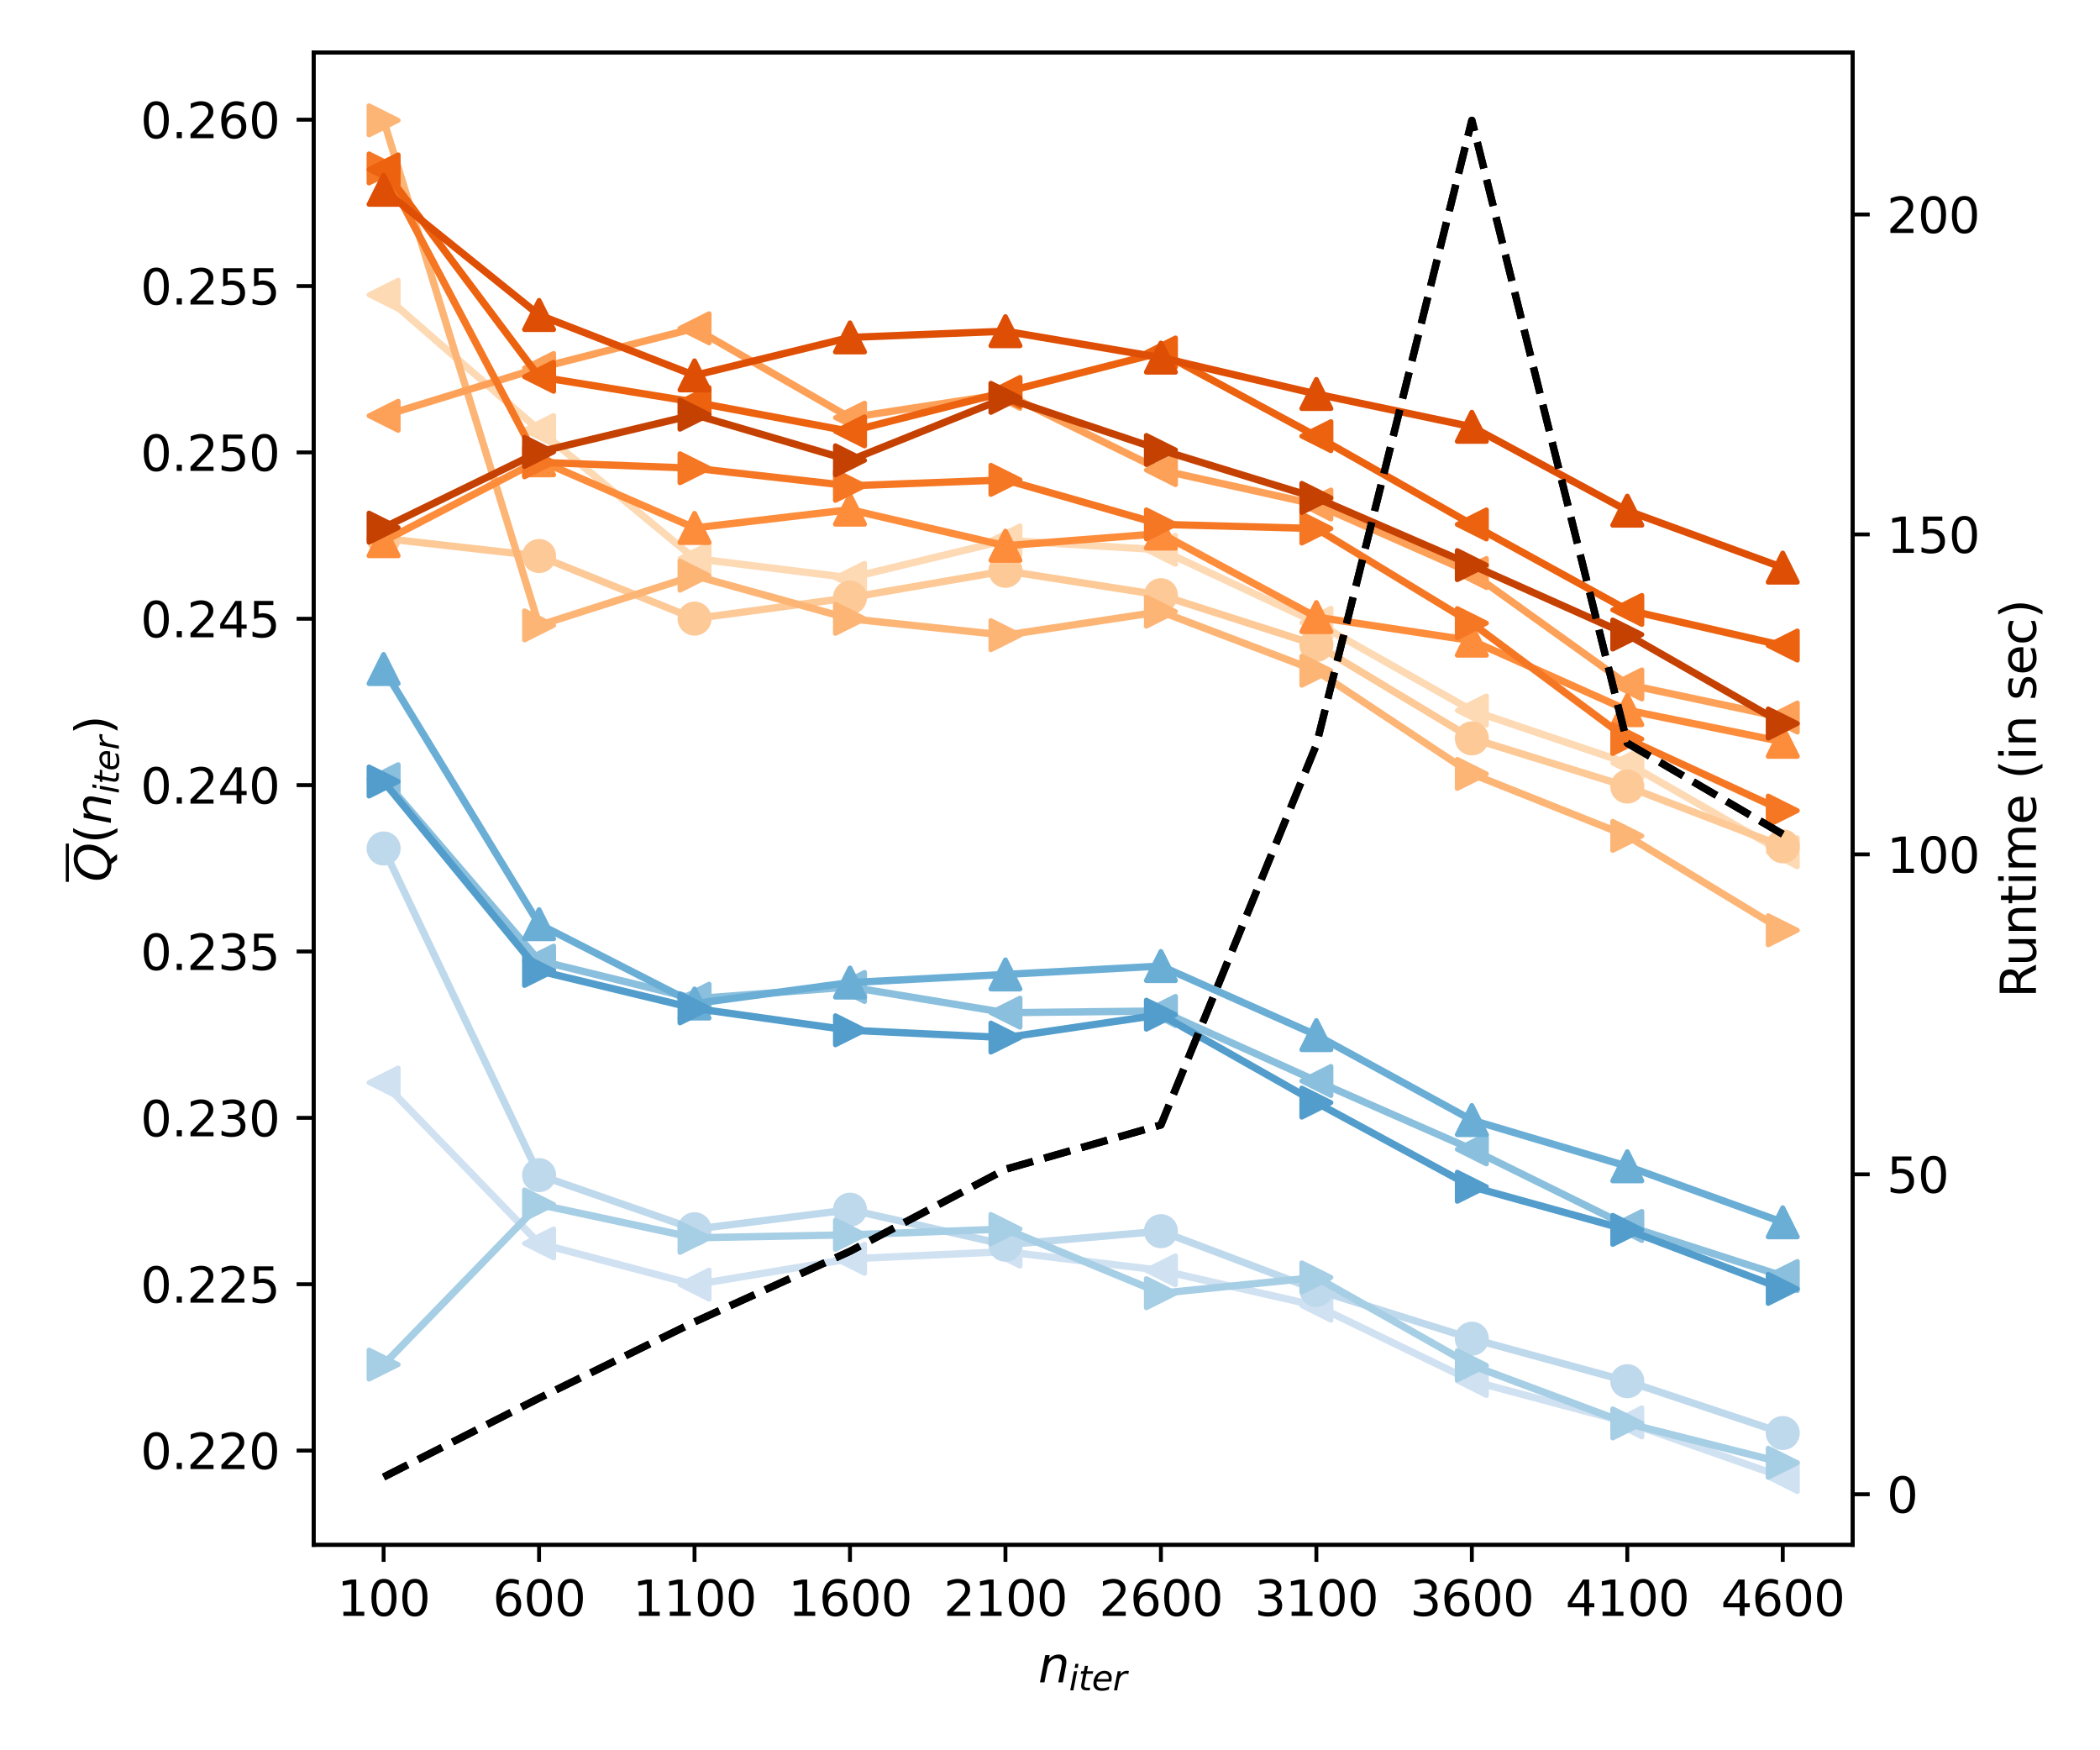 <?xml version="1.0" encoding="utf-8" standalone="no"?>
<!DOCTYPE svg PUBLIC "-//W3C//DTD SVG 1.1//EN"
  "http://www.w3.org/Graphics/SVG/1.1/DTD/svg11.dtd">
<svg xmlns:xlink="http://www.w3.org/1999/xlink" width="432pt" height="360pt" viewBox="0 0 432 360" xmlns="http://www.w3.org/2000/svg" version="1.1">
 <defs>
  <style type="text/css">*{stroke-linejoin: round; stroke-linecap: butt}</style>
 </defs>
 <g id="figure_1">
  <g id="patch_1">
   <path d="M 0 360 
L 432 360 
L 432 0 
L 0 0 
z
" style="fill: #ffffff"/>
  </g>
  <g id="axes_1">
   <g id="patch_2">
    <path d="M 64.523 317.752 
L 381.13 317.752 
L 381.13 10.8 
L 64.523 10.8 
z
" style="fill: #ffffff"/>
   </g>
   <g id="matplotlib.axis_1">
    <g id="xtick_1">
     <g id="line2d_1">
      <defs>
       <path id="md30170cfe6" d="M 0 0 
L 0 3.5 
" style="stroke: #000000; stroke-width: 0.8"/>
      </defs>
      <g>
       <use xlink:href="#md30170cfe6" x="78.914" y="317.752" style="stroke: #000000; stroke-width: 0.8"/>
      </g>
     </g>
     <g id="text_1">
      <!-- 100 -->
      <g transform="translate(69.37 332.35) scale(0.1 -0.1)">
       <defs>
        <path id="DejaVuSans-31" d="M 794 531 
L 1825 531 
L 1825 4091 
L 703 3866 
L 703 4441 
L 1819 4666 
L 2450 4666 
L 2450 531 
L 3481 531 
L 3481 0 
L 794 0 
L 794 531 
z
" transform="scale(0.016)"/>
        <path id="DejaVuSans-30" d="M 2034 4250 
Q 1547 4250 1301 3770 
Q 1056 3291 1056 2328 
Q 1056 1369 1301 889 
Q 1547 409 2034 409 
Q 2525 409 2770 889 
Q 3016 1369 3016 2328 
Q 3016 3291 2770 3770 
Q 2525 4250 2034 4250 
z
M 2034 4750 
Q 2819 4750 3233 4129 
Q 3647 3509 3647 2328 
Q 3647 1150 3233 529 
Q 2819 -91 2034 -91 
Q 1250 -91 836 529 
Q 422 1150 422 2328 
Q 422 3509 836 4129 
Q 1250 4750 2034 4750 
z
" transform="scale(0.016)"/>
       </defs>
       <use xlink:href="#DejaVuSans-31"/>
       <use xlink:href="#DejaVuSans-30" x="63.623"/>
       <use xlink:href="#DejaVuSans-30" x="127.246"/>
      </g>
     </g>
    </g>
    <g id="xtick_2">
     <g id="line2d_2">
      <g>
       <use xlink:href="#md30170cfe6" x="110.895" y="317.752" style="stroke: #000000; stroke-width: 0.8"/>
      </g>
     </g>
     <g id="text_2">
      <!-- 600 -->
      <g transform="translate(101.351 332.35) scale(0.1 -0.1)">
       <defs>
        <path id="DejaVuSans-36" d="M 2113 2584 
Q 1688 2584 1439 2293 
Q 1191 2003 1191 1497 
Q 1191 994 1439 701 
Q 1688 409 2113 409 
Q 2538 409 2786 701 
Q 3034 994 3034 1497 
Q 3034 2003 2786 2293 
Q 2538 2584 2113 2584 
z
M 3366 4563 
L 3366 3988 
Q 3128 4100 2886 4159 
Q 2644 4219 2406 4219 
Q 1781 4219 1451 3797 
Q 1122 3375 1075 2522 
Q 1259 2794 1537 2939 
Q 1816 3084 2150 3084 
Q 2853 3084 3261 2657 
Q 3669 2231 3669 1497 
Q 3669 778 3244 343 
Q 2819 -91 2113 -91 
Q 1303 -91 875 529 
Q 447 1150 447 2328 
Q 447 3434 972 4092 
Q 1497 4750 2381 4750 
Q 2619 4750 2861 4703 
Q 3103 4656 3366 4563 
z
" transform="scale(0.016)"/>
       </defs>
       <use xlink:href="#DejaVuSans-36"/>
       <use xlink:href="#DejaVuSans-30" x="63.623"/>
       <use xlink:href="#DejaVuSans-30" x="127.246"/>
      </g>
     </g>
    </g>
    <g id="xtick_3">
     <g id="line2d_3">
      <g>
       <use xlink:href="#md30170cfe6" x="142.875" y="317.752" style="stroke: #000000; stroke-width: 0.8"/>
      </g>
     </g>
     <g id="text_3">
      <!-- 1100 -->
      <g transform="translate(130.15 332.35) scale(0.1 -0.1)">
       <use xlink:href="#DejaVuSans-31"/>
       <use xlink:href="#DejaVuSans-31" x="63.623"/>
       <use xlink:href="#DejaVuSans-30" x="127.246"/>
       <use xlink:href="#DejaVuSans-30" x="190.869"/>
      </g>
     </g>
    </g>
    <g id="xtick_4">
     <g id="line2d_4">
      <g>
       <use xlink:href="#md30170cfe6" x="174.856" y="317.752" style="stroke: #000000; stroke-width: 0.8"/>
      </g>
     </g>
     <g id="text_4">
      <!-- 1600 -->
      <g transform="translate(162.131 332.35) scale(0.1 -0.1)">
       <use xlink:href="#DejaVuSans-31"/>
       <use xlink:href="#DejaVuSans-36" x="63.623"/>
       <use xlink:href="#DejaVuSans-30" x="127.246"/>
       <use xlink:href="#DejaVuSans-30" x="190.869"/>
      </g>
     </g>
    </g>
    <g id="xtick_5">
     <g id="line2d_5">
      <g>
       <use xlink:href="#md30170cfe6" x="206.836" y="317.752" style="stroke: #000000; stroke-width: 0.8"/>
      </g>
     </g>
     <g id="text_5">
      <!-- 2100 -->
      <g transform="translate(194.111 332.35) scale(0.1 -0.1)">
       <defs>
        <path id="DejaVuSans-32" d="M 1228 531 
L 3431 531 
L 3431 0 
L 469 0 
L 469 531 
Q 828 903 1448 1529 
Q 2069 2156 2228 2338 
Q 2531 2678 2651 2914 
Q 2772 3150 2772 3378 
Q 2772 3750 2511 3984 
Q 2250 4219 1831 4219 
Q 1534 4219 1204 4116 
Q 875 4013 500 3803 
L 500 4441 
Q 881 4594 1212 4672 
Q 1544 4750 1819 4750 
Q 2544 4750 2975 4387 
Q 3406 4025 3406 3419 
Q 3406 3131 3298 2873 
Q 3191 2616 2906 2266 
Q 2828 2175 2409 1742 
Q 1991 1309 1228 531 
z
" transform="scale(0.016)"/>
       </defs>
       <use xlink:href="#DejaVuSans-32"/>
       <use xlink:href="#DejaVuSans-31" x="63.623"/>
       <use xlink:href="#DejaVuSans-30" x="127.246"/>
       <use xlink:href="#DejaVuSans-30" x="190.869"/>
      </g>
     </g>
    </g>
    <g id="xtick_6">
     <g id="line2d_6">
      <g>
       <use xlink:href="#md30170cfe6" x="238.817" y="317.752" style="stroke: #000000; stroke-width: 0.8"/>
      </g>
     </g>
     <g id="text_6">
      <!-- 2600 -->
      <g transform="translate(226.092 332.35) scale(0.1 -0.1)">
       <use xlink:href="#DejaVuSans-32"/>
       <use xlink:href="#DejaVuSans-36" x="63.623"/>
       <use xlink:href="#DejaVuSans-30" x="127.246"/>
       <use xlink:href="#DejaVuSans-30" x="190.869"/>
      </g>
     </g>
    </g>
    <g id="xtick_7">
     <g id="line2d_7">
      <g>
       <use xlink:href="#md30170cfe6" x="270.797" y="317.752" style="stroke: #000000; stroke-width: 0.8"/>
      </g>
     </g>
     <g id="text_7">
      <!-- 3100 -->
      <g transform="translate(258.072 332.35) scale(0.1 -0.1)">
       <defs>
        <path id="DejaVuSans-33" d="M 2597 2516 
Q 3050 2419 3304 2112 
Q 3559 1806 3559 1356 
Q 3559 666 3084 287 
Q 2609 -91 1734 -91 
Q 1441 -91 1130 -33 
Q 819 25 488 141 
L 488 750 
Q 750 597 1062 519 
Q 1375 441 1716 441 
Q 2309 441 2620 675 
Q 2931 909 2931 1356 
Q 2931 1769 2642 2001 
Q 2353 2234 1838 2234 
L 1294 2234 
L 1294 2753 
L 1863 2753 
Q 2328 2753 2575 2939 
Q 2822 3125 2822 3475 
Q 2822 3834 2567 4026 
Q 2313 4219 1838 4219 
Q 1578 4219 1281 4162 
Q 984 4106 628 3988 
L 628 4550 
Q 988 4650 1302 4700 
Q 1616 4750 1894 4750 
Q 2613 4750 3031 4423 
Q 3450 4097 3450 3541 
Q 3450 3153 3228 2886 
Q 3006 2619 2597 2516 
z
" transform="scale(0.016)"/>
       </defs>
       <use xlink:href="#DejaVuSans-33"/>
       <use xlink:href="#DejaVuSans-31" x="63.623"/>
       <use xlink:href="#DejaVuSans-30" x="127.246"/>
       <use xlink:href="#DejaVuSans-30" x="190.869"/>
      </g>
     </g>
    </g>
    <g id="xtick_8">
     <g id="line2d_8">
      <g>
       <use xlink:href="#md30170cfe6" x="302.778" y="317.752" style="stroke: #000000; stroke-width: 0.8"/>
      </g>
     </g>
     <g id="text_8">
      <!-- 3600 -->
      <g transform="translate(290.053 332.35) scale(0.1 -0.1)">
       <use xlink:href="#DejaVuSans-33"/>
       <use xlink:href="#DejaVuSans-36" x="63.623"/>
       <use xlink:href="#DejaVuSans-30" x="127.246"/>
       <use xlink:href="#DejaVuSans-30" x="190.869"/>
      </g>
     </g>
    </g>
    <g id="xtick_9">
     <g id="line2d_9">
      <g>
       <use xlink:href="#md30170cfe6" x="334.758" y="317.752" style="stroke: #000000; stroke-width: 0.8"/>
      </g>
     </g>
     <g id="text_9">
      <!-- 4100 -->
      <g transform="translate(322.033 332.35) scale(0.1 -0.1)">
       <defs>
        <path id="DejaVuSans-34" d="M 2419 4116 
L 825 1625 
L 2419 1625 
L 2419 4116 
z
M 2253 4666 
L 3047 4666 
L 3047 1625 
L 3713 1625 
L 3713 1100 
L 3047 1100 
L 3047 0 
L 2419 0 
L 2419 1100 
L 313 1100 
L 313 1709 
L 2253 4666 
z
" transform="scale(0.016)"/>
       </defs>
       <use xlink:href="#DejaVuSans-34"/>
       <use xlink:href="#DejaVuSans-31" x="63.623"/>
       <use xlink:href="#DejaVuSans-30" x="127.246"/>
       <use xlink:href="#DejaVuSans-30" x="190.869"/>
      </g>
     </g>
    </g>
    <g id="xtick_10">
     <g id="line2d_10">
      <g>
       <use xlink:href="#md30170cfe6" x="366.739" y="317.752" style="stroke: #000000; stroke-width: 0.8"/>
      </g>
     </g>
     <g id="text_10">
      <!-- 4600 -->
      <g transform="translate(354.014 332.35) scale(0.1 -0.1)">
       <use xlink:href="#DejaVuSans-34"/>
       <use xlink:href="#DejaVuSans-36" x="63.623"/>
       <use xlink:href="#DejaVuSans-30" x="127.246"/>
       <use xlink:href="#DejaVuSans-30" x="190.869"/>
      </g>
     </g>
    </g>
    <g id="text_11">
     <!-- $n_{iter}$ -->
     <g transform="translate(213.577 346.029) scale(0.1 -0.1)">
      <defs>
       <path id="DejaVuSans-Oblique-6e" d="M 3566 2113 
L 3156 0 
L 2578 0 
L 2988 2091 
Q 3016 2238 3031 2350 
Q 3047 2463 3047 2528 
Q 3047 2791 2881 2937 
Q 2716 3084 2419 3084 
Q 1956 3084 1622 2776 
Q 1288 2469 1184 1941 
L 800 0 
L 225 0 
L 903 3500 
L 1478 3500 
L 1363 2950 
Q 1603 3253 1940 3418 
Q 2278 3584 2650 3584 
Q 3113 3584 3367 3334 
Q 3622 3084 3622 2631 
Q 3622 2519 3608 2391 
Q 3594 2263 3566 2113 
z
" transform="scale(0.016)"/>
       <path id="DejaVuSans-Oblique-69" d="M 1172 4863 
L 1747 4863 
L 1606 4134 
L 1031 4134 
L 1172 4863 
z
M 909 3500 
L 1484 3500 
L 800 0 
L 225 0 
L 909 3500 
z
" transform="scale(0.016)"/>
       <path id="DejaVuSans-Oblique-74" d="M 2706 3500 
L 2619 3053 
L 1472 3053 
L 1100 1153 
Q 1081 1047 1072 975 
Q 1063 903 1063 863 
Q 1063 663 1183 572 
Q 1303 481 1569 481 
L 2150 481 
L 2053 0 
L 1503 0 
Q 991 0 739 200 
Q 488 400 488 806 
Q 488 878 497 964 
Q 506 1050 525 1153 
L 897 3053 
L 409 3053 
L 500 3500 
L 978 3500 
L 1172 4494 
L 1747 4494 
L 1556 3500 
L 2706 3500 
z
" transform="scale(0.016)"/>
       <path id="DejaVuSans-Oblique-65" d="M 3078 2063 
Q 3088 2113 3092 2166 
Q 3097 2219 3097 2272 
Q 3097 2653 2873 2875 
Q 2650 3097 2266 3097 
Q 1838 3097 1509 2826 
Q 1181 2556 1013 2059 
L 3078 2063 
z
M 3578 1613 
L 903 1613 
Q 884 1494 878 1425 
Q 872 1356 872 1306 
Q 872 872 1139 634 
Q 1406 397 1894 397 
Q 2269 397 2603 481 
Q 2938 566 3225 728 
L 3116 159 
Q 2806 34 2476 -28 
Q 2147 -91 1806 -91 
Q 1078 -91 686 257 
Q 294 606 294 1247 
Q 294 1794 489 2264 
Q 684 2734 1063 3103 
Q 1306 3334 1642 3459 
Q 1978 3584 2356 3584 
Q 2950 3584 3301 3228 
Q 3653 2872 3653 2272 
Q 3653 2128 3634 1964 
Q 3616 1800 3578 1613 
z
" transform="scale(0.016)"/>
       <path id="DejaVuSans-Oblique-72" d="M 2853 2969 
Q 2766 3016 2653 3041 
Q 2541 3066 2413 3066 
Q 1953 3066 1609 2717 
Q 1266 2369 1153 1784 
L 800 0 
L 225 0 
L 909 3500 
L 1484 3500 
L 1375 2956 
Q 1603 3259 1920 3421 
Q 2238 3584 2597 3584 
Q 2691 3584 2781 3573 
Q 2872 3563 2963 3538 
L 2853 2969 
z
" transform="scale(0.016)"/>
      </defs>
      <use xlink:href="#DejaVuSans-Oblique-6e"/>
      <use xlink:href="#DejaVuSans-Oblique-69" transform="translate(63.379 -16.406) scale(0.7)"/>
      <use xlink:href="#DejaVuSans-Oblique-74" transform="translate(82.827 -16.406) scale(0.7)"/>
      <use xlink:href="#DejaVuSans-Oblique-65" transform="translate(110.273 -16.406) scale(0.7)"/>
      <use xlink:href="#DejaVuSans-Oblique-72" transform="translate(153.34 -16.406) scale(0.7)"/>
     </g>
    </g>
   </g>
   <g id="matplotlib.axis_2">
    <g id="ytick_1">
     <g id="line2d_11">
      <defs>
       <path id="mc35e29f22d" d="M 0 0 
L -3.5 0 
" style="stroke: #000000; stroke-width: 0.8"/>
      </defs>
      <g>
       <use xlink:href="#mc35e29f22d" x="64.523" y="298.355" style="stroke: #000000; stroke-width: 0.8"/>
      </g>
     </g>
     <g id="text_12">
      <!-- 0.220 -->
      <g transform="translate(28.895 302.154) scale(0.1 -0.1)">
       <defs>
        <path id="DejaVuSans-2e" d="M 684 794 
L 1344 794 
L 1344 0 
L 684 0 
L 684 794 
z
" transform="scale(0.016)"/>
       </defs>
       <use xlink:href="#DejaVuSans-30"/>
       <use xlink:href="#DejaVuSans-2e" x="63.623"/>
       <use xlink:href="#DejaVuSans-32" x="95.41"/>
       <use xlink:href="#DejaVuSans-32" x="159.033"/>
       <use xlink:href="#DejaVuSans-30" x="222.656"/>
      </g>
     </g>
    </g>
    <g id="ytick_2">
     <g id="line2d_12">
      <g>
       <use xlink:href="#mc35e29f22d" x="64.523" y="264.138" style="stroke: #000000; stroke-width: 0.8"/>
      </g>
     </g>
     <g id="text_13">
      <!-- 0.225 -->
      <g transform="translate(28.895 267.937) scale(0.1 -0.1)">
       <defs>
        <path id="DejaVuSans-35" d="M 691 4666 
L 3169 4666 
L 3169 4134 
L 1269 4134 
L 1269 2991 
Q 1406 3038 1543 3061 
Q 1681 3084 1819 3084 
Q 2600 3084 3056 2656 
Q 3513 2228 3513 1497 
Q 3513 744 3044 326 
Q 2575 -91 1722 -91 
Q 1428 -91 1123 -41 
Q 819 9 494 109 
L 494 744 
Q 775 591 1075 516 
Q 1375 441 1709 441 
Q 2250 441 2565 725 
Q 2881 1009 2881 1497 
Q 2881 1984 2565 2268 
Q 2250 2553 1709 2553 
Q 1456 2553 1204 2497 
Q 953 2441 691 2322 
L 691 4666 
z
" transform="scale(0.016)"/>
       </defs>
       <use xlink:href="#DejaVuSans-30"/>
       <use xlink:href="#DejaVuSans-2e" x="63.623"/>
       <use xlink:href="#DejaVuSans-32" x="95.41"/>
       <use xlink:href="#DejaVuSans-32" x="159.033"/>
       <use xlink:href="#DejaVuSans-35" x="222.656"/>
      </g>
     </g>
    </g>
    <g id="ytick_3">
     <g id="line2d_13">
      <g>
       <use xlink:href="#mc35e29f22d" x="64.523" y="229.921" style="stroke: #000000; stroke-width: 0.8"/>
      </g>
     </g>
     <g id="text_14">
      <!-- 0.230 -->
      <g transform="translate(28.895 233.72) scale(0.1 -0.1)">
       <use xlink:href="#DejaVuSans-30"/>
       <use xlink:href="#DejaVuSans-2e" x="63.623"/>
       <use xlink:href="#DejaVuSans-32" x="95.41"/>
       <use xlink:href="#DejaVuSans-33" x="159.033"/>
       <use xlink:href="#DejaVuSans-30" x="222.656"/>
      </g>
     </g>
    </g>
    <g id="ytick_4">
     <g id="line2d_14">
      <g>
       <use xlink:href="#mc35e29f22d" x="64.523" y="195.704" style="stroke: #000000; stroke-width: 0.8"/>
      </g>
     </g>
     <g id="text_15">
      <!-- 0.235 -->
      <g transform="translate(28.895 199.503) scale(0.1 -0.1)">
       <use xlink:href="#DejaVuSans-30"/>
       <use xlink:href="#DejaVuSans-2e" x="63.623"/>
       <use xlink:href="#DejaVuSans-32" x="95.41"/>
       <use xlink:href="#DejaVuSans-33" x="159.033"/>
       <use xlink:href="#DejaVuSans-35" x="222.656"/>
      </g>
     </g>
    </g>
    <g id="ytick_5">
     <g id="line2d_15">
      <g>
       <use xlink:href="#mc35e29f22d" x="64.523" y="161.487" style="stroke: #000000; stroke-width: 0.8"/>
      </g>
     </g>
     <g id="text_16">
      <!-- 0.240 -->
      <g transform="translate(28.895 165.286) scale(0.1 -0.1)">
       <use xlink:href="#DejaVuSans-30"/>
       <use xlink:href="#DejaVuSans-2e" x="63.623"/>
       <use xlink:href="#DejaVuSans-32" x="95.41"/>
       <use xlink:href="#DejaVuSans-34" x="159.033"/>
       <use xlink:href="#DejaVuSans-30" x="222.656"/>
      </g>
     </g>
    </g>
    <g id="ytick_6">
     <g id="line2d_16">
      <g>
       <use xlink:href="#mc35e29f22d" x="64.523" y="127.27" style="stroke: #000000; stroke-width: 0.8"/>
      </g>
     </g>
     <g id="text_17">
      <!-- 0.245 -->
      <g transform="translate(28.895 131.069) scale(0.1 -0.1)">
       <use xlink:href="#DejaVuSans-30"/>
       <use xlink:href="#DejaVuSans-2e" x="63.623"/>
       <use xlink:href="#DejaVuSans-32" x="95.41"/>
       <use xlink:href="#DejaVuSans-34" x="159.033"/>
       <use xlink:href="#DejaVuSans-35" x="222.656"/>
      </g>
     </g>
    </g>
    <g id="ytick_7">
     <g id="line2d_17">
      <g>
       <use xlink:href="#mc35e29f22d" x="64.523" y="93.053" style="stroke: #000000; stroke-width: 0.8"/>
      </g>
     </g>
     <g id="text_18">
      <!-- 0.250 -->
      <g transform="translate(28.895 96.852) scale(0.1 -0.1)">
       <use xlink:href="#DejaVuSans-30"/>
       <use xlink:href="#DejaVuSans-2e" x="63.623"/>
       <use xlink:href="#DejaVuSans-32" x="95.41"/>
       <use xlink:href="#DejaVuSans-35" x="159.033"/>
       <use xlink:href="#DejaVuSans-30" x="222.656"/>
      </g>
     </g>
    </g>
    <g id="ytick_8">
     <g id="line2d_18">
      <g>
       <use xlink:href="#mc35e29f22d" x="64.523" y="58.836" style="stroke: #000000; stroke-width: 0.8"/>
      </g>
     </g>
     <g id="text_19">
      <!-- 0.255 -->
      <g transform="translate(28.895 62.635) scale(0.1 -0.1)">
       <use xlink:href="#DejaVuSans-30"/>
       <use xlink:href="#DejaVuSans-2e" x="63.623"/>
       <use xlink:href="#DejaVuSans-32" x="95.41"/>
       <use xlink:href="#DejaVuSans-35" x="159.033"/>
       <use xlink:href="#DejaVuSans-35" x="222.656"/>
      </g>
     </g>
    </g>
    <g id="ytick_9">
     <g id="line2d_19">
      <g>
       <use xlink:href="#mc35e29f22d" x="64.523" y="24.619" style="stroke: #000000; stroke-width: 0.8"/>
      </g>
     </g>
     <g id="text_20">
      <!-- 0.260 -->
      <g transform="translate(28.895 28.418) scale(0.1 -0.1)">
       <use xlink:href="#DejaVuSans-30"/>
       <use xlink:href="#DejaVuSans-2e" x="63.623"/>
       <use xlink:href="#DejaVuSans-32" x="95.41"/>
       <use xlink:href="#DejaVuSans-36" x="159.033"/>
       <use xlink:href="#DejaVuSans-30" x="222.656"/>
      </g>
     </g>
    </g>
    <g id="text_21">
     <!-- $\overline{Q}$($n_{iter}$) -->
     <g transform="translate(22.815 181.376) rotate(-90) scale(0.1 -0.1)">
      <defs>
       <path id="DejaVuSans-Oblique-51" d="M 2309 -84 
Q 2275 -88 2237 -89 
Q 2200 -91 2125 -91 
Q 1250 -91 756 411 
Q 263 913 263 1797 
Q 263 2319 452 2844 
Q 641 3369 978 3788 
Q 1369 4269 1858 4509 
Q 2347 4750 2938 4750 
Q 3794 4750 4287 4245 
Q 4781 3741 4781 2869 
Q 4781 1928 4265 1147 
Q 3750 366 2919 44 
L 3553 -825 
L 2847 -825 
L 2309 -84 
z
M 2919 4238 
Q 2400 4238 2003 3986 
Q 1606 3734 1313 3219 
Q 1125 2891 1026 2522 
Q 928 2153 928 1778 
Q 928 1128 1239 775 
Q 1550 422 2119 422 
Q 2631 422 3032 676 
Q 3434 931 3719 1434 
Q 3909 1772 4009 2142 
Q 4109 2513 4109 2881 
Q 4109 3528 3796 3883 
Q 3484 4238 2919 4238 
z
" transform="scale(0.016)"/>
       <path id="DejaVuSans-28" d="M 1984 4856 
Q 1566 4138 1362 3434 
Q 1159 2731 1159 2009 
Q 1159 1288 1364 580 
Q 1569 -128 1984 -844 
L 1484 -844 
Q 1016 -109 783 600 
Q 550 1309 550 2009 
Q 550 2706 781 3412 
Q 1013 4119 1484 4856 
L 1984 4856 
z
" transform="scale(0.016)"/>
       <path id="DejaVuSans-29" d="M 513 4856 
L 1013 4856 
Q 1481 4119 1714 3412 
Q 1947 2706 1947 2009 
Q 1947 1309 1714 600 
Q 1481 -109 1013 -844 
L 513 -844 
Q 928 -128 1133 580 
Q 1338 1288 1338 2009 
Q 1338 2731 1133 3434 
Q 928 4138 513 4856 
z
" transform="scale(0.016)"/>
      </defs>
      <use xlink:href="#DejaVuSans-Oblique-51" transform="translate(0 0.531)"/>
      <use xlink:href="#DejaVuSans-28" transform="translate(78.711 0.031)"/>
      <use xlink:href="#DejaVuSans-Oblique-6e" transform="translate(117.725 0.031)"/>
      <use xlink:href="#DejaVuSans-Oblique-69" transform="translate(181.104 -16.375) scale(0.7)"/>
      <use xlink:href="#DejaVuSans-Oblique-74" transform="translate(200.552 -16.375) scale(0.7)"/>
      <use xlink:href="#DejaVuSans-Oblique-65" transform="translate(227.998 -16.375) scale(0.7)"/>
      <use xlink:href="#DejaVuSans-Oblique-72" transform="translate(271.064 -16.375) scale(0.7)"/>
      <use xlink:href="#DejaVuSans-29" transform="translate(302.578 0.031)"/>
      <path d="M 0 86.5 
L 0 92.75 
L 78.711 92.75 
L 78.711 86.5 
L 0 86.5 
z
"/>
     </g>
    </g>
   </g>
   <g id="line2d_20">
    <path d="M 78.914 60.637 
L 110.895 88.453 
L 142.875 114.872 
L 174.856 118.847 
L 206.836 111.141 
L 238.817 113.091 
L 270.797 128.087 
L 302.778 146.133 
L 334.758 156.962 
L 366.739 175.292 
" clip-path="url(#pf64a4e424d)" style="fill: none; stroke: #fdd9b4; stroke-width: 1.5; stroke-linecap: square"/>
    <defs>
     <path id="mb6ceb91a2a" d="M -3 -0 
L 3 3 
L 3 -3 
z
" style="stroke: #fdd9b4; stroke-linejoin: miter"/>
    </defs>
    <g clip-path="url(#pf64a4e424d)">
     <use xlink:href="#mb6ceb91a2a" x="78.914" y="60.637" style="fill: #fdd9b4; stroke: #fdd9b4; stroke-linejoin: miter"/>
     <use xlink:href="#mb6ceb91a2a" x="110.895" y="88.453" style="fill: #fdd9b4; stroke: #fdd9b4; stroke-linejoin: miter"/>
     <use xlink:href="#mb6ceb91a2a" x="142.875" y="114.872" style="fill: #fdd9b4; stroke: #fdd9b4; stroke-linejoin: miter"/>
     <use xlink:href="#mb6ceb91a2a" x="174.856" y="118.847" style="fill: #fdd9b4; stroke: #fdd9b4; stroke-linejoin: miter"/>
     <use xlink:href="#mb6ceb91a2a" x="206.836" y="111.141" style="fill: #fdd9b4; stroke: #fdd9b4; stroke-linejoin: miter"/>
     <use xlink:href="#mb6ceb91a2a" x="238.817" y="113.091" style="fill: #fdd9b4; stroke: #fdd9b4; stroke-linejoin: miter"/>
     <use xlink:href="#mb6ceb91a2a" x="270.797" y="128.087" style="fill: #fdd9b4; stroke: #fdd9b4; stroke-linejoin: miter"/>
     <use xlink:href="#mb6ceb91a2a" x="302.778" y="146.133" style="fill: #fdd9b4; stroke: #fdd9b4; stroke-linejoin: miter"/>
     <use xlink:href="#mb6ceb91a2a" x="334.758" y="156.962" style="fill: #fdd9b4; stroke: #fdd9b4; stroke-linejoin: miter"/>
     <use xlink:href="#mb6ceb91a2a" x="366.739" y="175.292" style="fill: #fdd9b4; stroke: #fdd9b4; stroke-linejoin: miter"/>
    </g>
   </g>
   <g id="line2d_21">
    <path d="M 78.914 110.741 
L 110.895 114.363 
L 142.875 127.239 
L 174.856 122.923 
L 206.836 117.403 
L 238.817 122.423 
L 270.797 132.649 
L 302.778 151.877 
L 334.758 161.784 
L 366.739 174.07 
" clip-path="url(#pf64a4e424d)" style="fill: none; stroke: #fdc997; stroke-width: 1.5; stroke-linecap: square"/>
    <defs>
     <path id="m9dc38dac3f" d="M 0 3 
C 0.796 3 1.559 2.684 2.121 2.121 
C 2.684 1.559 3 0.796 3 0 
C 3 -0.796 2.684 -1.559 2.121 -2.121 
C 1.559 -2.684 0.796 -3 0 -3 
C -0.796 -3 -1.559 -2.684 -2.121 -2.121 
C -2.684 -1.559 -3 -0.796 -3 0 
C -3 0.796 -2.684 1.559 -2.121 2.121 
C -1.559 2.684 -0.796 3 0 3 
z
" style="stroke: #fdc997"/>
    </defs>
    <g clip-path="url(#pf64a4e424d)">
     <use xlink:href="#m9dc38dac3f" x="78.914" y="110.741" style="fill: #fdc997; stroke: #fdc997"/>
     <use xlink:href="#m9dc38dac3f" x="110.895" y="114.363" style="fill: #fdc997; stroke: #fdc997"/>
     <use xlink:href="#m9dc38dac3f" x="142.875" y="127.239" style="fill: #fdc997; stroke: #fdc997"/>
     <use xlink:href="#m9dc38dac3f" x="174.856" y="122.923" style="fill: #fdc997; stroke: #fdc997"/>
     <use xlink:href="#m9dc38dac3f" x="206.836" y="117.403" style="fill: #fdc997; stroke: #fdc997"/>
     <use xlink:href="#m9dc38dac3f" x="238.817" y="122.423" style="fill: #fdc997; stroke: #fdc997"/>
     <use xlink:href="#m9dc38dac3f" x="270.797" y="132.649" style="fill: #fdc997; stroke: #fdc997"/>
     <use xlink:href="#m9dc38dac3f" x="302.778" y="151.877" style="fill: #fdc997; stroke: #fdc997"/>
     <use xlink:href="#m9dc38dac3f" x="334.758" y="161.784" style="fill: #fdc997; stroke: #fdc997"/>
     <use xlink:href="#m9dc38dac3f" x="366.739" y="174.07" style="fill: #fdc997; stroke: #fdc997"/>
    </g>
   </g>
   <g id="line2d_22">
    <path d="M 78.914 24.752 
L 110.895 128.631 
L 142.875 118.401 
L 174.856 127.275 
L 206.836 130.646 
L 238.817 125.796 
L 270.797 137.957 
L 302.778 159.176 
L 334.758 171.925 
L 366.739 191.335 
" clip-path="url(#pf64a4e424d)" style="fill: none; stroke: #fdb576; stroke-width: 1.5; stroke-linecap: square"/>
    <defs>
     <path id="m1d976a63f6" d="M 3 0 
L -3 -3 
L -3 3 
z
" style="stroke: #fdb576; stroke-linejoin: miter"/>
    </defs>
    <g clip-path="url(#pf64a4e424d)">
     <use xlink:href="#m1d976a63f6" x="78.914" y="24.752" style="fill: #fdb576; stroke: #fdb576; stroke-linejoin: miter"/>
     <use xlink:href="#m1d976a63f6" x="110.895" y="128.631" style="fill: #fdb576; stroke: #fdb576; stroke-linejoin: miter"/>
     <use xlink:href="#m1d976a63f6" x="142.875" y="118.401" style="fill: #fdb576; stroke: #fdb576; stroke-linejoin: miter"/>
     <use xlink:href="#m1d976a63f6" x="174.856" y="127.275" style="fill: #fdb576; stroke: #fdb576; stroke-linejoin: miter"/>
     <use xlink:href="#m1d976a63f6" x="206.836" y="130.646" style="fill: #fdb576; stroke: #fdb576; stroke-linejoin: miter"/>
     <use xlink:href="#m1d976a63f6" x="238.817" y="125.796" style="fill: #fdb576; stroke: #fdb576; stroke-linejoin: miter"/>
     <use xlink:href="#m1d976a63f6" x="270.797" y="137.957" style="fill: #fdb576; stroke: #fdb576; stroke-linejoin: miter"/>
     <use xlink:href="#m1d976a63f6" x="302.778" y="159.176" style="fill: #fdb576; stroke: #fdb576; stroke-linejoin: miter"/>
     <use xlink:href="#m1d976a63f6" x="334.758" y="171.925" style="fill: #fdb576; stroke: #fdb576; stroke-linejoin: miter"/>
     <use xlink:href="#m1d976a63f6" x="366.739" y="191.335" style="fill: #fdb576; stroke: #fdb576; stroke-linejoin: miter"/>
    </g>
   </g>
   <g id="line2d_23">
    <path d="M 78.914 85.519 
L 110.895 75.693 
L 142.875 67.526 
L 174.856 85.902 
L 206.836 81.015 
L 238.817 96.687 
L 270.797 103.768 
L 302.778 117.861 
L 334.758 140.779 
L 366.739 147.583 
" clip-path="url(#pf64a4e424d)" style="fill: none; stroke: #fda159; stroke-width: 1.5; stroke-linecap: square"/>
    <defs>
     <path id="mb1f0450a3d" d="M -3 -0 
L 3 3 
L 3 -3 
z
" style="stroke: #fda159; stroke-linejoin: miter"/>
    </defs>
    <g clip-path="url(#pf64a4e424d)">
     <use xlink:href="#mb1f0450a3d" x="78.914" y="85.519" style="fill: #fda159; stroke: #fda159; stroke-linejoin: miter"/>
     <use xlink:href="#mb1f0450a3d" x="110.895" y="75.693" style="fill: #fda159; stroke: #fda159; stroke-linejoin: miter"/>
     <use xlink:href="#mb1f0450a3d" x="142.875" y="67.526" style="fill: #fda159; stroke: #fda159; stroke-linejoin: miter"/>
     <use xlink:href="#mb1f0450a3d" x="174.856" y="85.902" style="fill: #fda159; stroke: #fda159; stroke-linejoin: miter"/>
     <use xlink:href="#mb1f0450a3d" x="206.836" y="81.015" style="fill: #fda159; stroke: #fda159; stroke-linejoin: miter"/>
     <use xlink:href="#mb1f0450a3d" x="238.817" y="96.687" style="fill: #fda159; stroke: #fda159; stroke-linejoin: miter"/>
     <use xlink:href="#mb1f0450a3d" x="270.797" y="103.768" style="fill: #fda159; stroke: #fda159; stroke-linejoin: miter"/>
     <use xlink:href="#mb1f0450a3d" x="302.778" y="117.861" style="fill: #fda159; stroke: #fda159; stroke-linejoin: miter"/>
     <use xlink:href="#mb1f0450a3d" x="334.758" y="140.779" style="fill: #fda159; stroke: #fda159; stroke-linejoin: miter"/>
     <use xlink:href="#mb1f0450a3d" x="366.739" y="147.583" style="fill: #fda159; stroke: #fda159; stroke-linejoin: miter"/>
    </g>
   </g>
   <g id="line2d_24">
    <path d="M 78.914 111.31 
L 110.895 94.669 
L 142.875 108.585 
L 174.856 104.819 
L 206.836 112.248 
L 238.817 109.743 
L 270.797 126.923 
L 302.778 131.769 
L 334.758 146.065 
L 366.739 152.571 
" clip-path="url(#pf64a4e424d)" style="fill: none; stroke: #fd8c3b; stroke-width: 1.5; stroke-linecap: square"/>
    <defs>
     <path id="m9f5c14d25e" d="M 0 -3 
L -3 3 
L 3 3 
z
" style="stroke: #fd8c3b; stroke-linejoin: miter"/>
    </defs>
    <g clip-path="url(#pf64a4e424d)">
     <use xlink:href="#m9f5c14d25e" x="78.914" y="111.31" style="fill: #fd8c3b; stroke: #fd8c3b; stroke-linejoin: miter"/>
     <use xlink:href="#m9f5c14d25e" x="110.895" y="94.669" style="fill: #fd8c3b; stroke: #fd8c3b; stroke-linejoin: miter"/>
     <use xlink:href="#m9f5c14d25e" x="142.875" y="108.585" style="fill: #fd8c3b; stroke: #fd8c3b; stroke-linejoin: miter"/>
     <use xlink:href="#m9f5c14d25e" x="174.856" y="104.819" style="fill: #fd8c3b; stroke: #fd8c3b; stroke-linejoin: miter"/>
     <use xlink:href="#m9f5c14d25e" x="206.836" y="112.248" style="fill: #fd8c3b; stroke: #fd8c3b; stroke-linejoin: miter"/>
     <use xlink:href="#m9f5c14d25e" x="238.817" y="109.743" style="fill: #fd8c3b; stroke: #fd8c3b; stroke-linejoin: miter"/>
     <use xlink:href="#m9f5c14d25e" x="270.797" y="126.923" style="fill: #fd8c3b; stroke: #fd8c3b; stroke-linejoin: miter"/>
     <use xlink:href="#m9f5c14d25e" x="302.778" y="131.769" style="fill: #fd8c3b; stroke: #fd8c3b; stroke-linejoin: miter"/>
     <use xlink:href="#m9f5c14d25e" x="334.758" y="146.065" style="fill: #fd8c3b; stroke: #fd8c3b; stroke-linejoin: miter"/>
     <use xlink:href="#m9f5c14d25e" x="366.739" y="152.571" style="fill: #fd8c3b; stroke: #fd8c3b; stroke-linejoin: miter"/>
    </g>
   </g>
   <g id="line2d_25">
    <path d="M 78.914 34.645 
L 110.895 95.093 
L 142.875 96.31 
L 174.856 99.92 
L 206.836 98.697 
L 238.817 107.861 
L 270.797 108.71 
L 302.778 128.166 
L 334.758 151.992 
L 366.739 166.731 
" clip-path="url(#pf64a4e424d)" style="fill: none; stroke: #f67723; stroke-width: 1.5; stroke-linecap: square"/>
    <defs>
     <path id="m28bbeda782" d="M 3 0 
L -3 -3 
L -3 3 
z
" style="stroke: #f67723; stroke-linejoin: miter"/>
    </defs>
    <g clip-path="url(#pf64a4e424d)">
     <use xlink:href="#m28bbeda782" x="78.914" y="34.645" style="fill: #f67723; stroke: #f67723; stroke-linejoin: miter"/>
     <use xlink:href="#m28bbeda782" x="110.895" y="95.093" style="fill: #f67723; stroke: #f67723; stroke-linejoin: miter"/>
     <use xlink:href="#m28bbeda782" x="142.875" y="96.31" style="fill: #f67723; stroke: #f67723; stroke-linejoin: miter"/>
     <use xlink:href="#m28bbeda782" x="174.856" y="99.92" style="fill: #f67723; stroke: #f67723; stroke-linejoin: miter"/>
     <use xlink:href="#m28bbeda782" x="206.836" y="98.697" style="fill: #f67723; stroke: #f67723; stroke-linejoin: miter"/>
     <use xlink:href="#m28bbeda782" x="238.817" y="107.861" style="fill: #f67723; stroke: #f67723; stroke-linejoin: miter"/>
     <use xlink:href="#m28bbeda782" x="270.797" y="108.71" style="fill: #f67723; stroke: #f67723; stroke-linejoin: miter"/>
     <use xlink:href="#m28bbeda782" x="302.778" y="128.166" style="fill: #f67723; stroke: #f67723; stroke-linejoin: miter"/>
     <use xlink:href="#m28bbeda782" x="334.758" y="151.992" style="fill: #f67723; stroke: #f67723; stroke-linejoin: miter"/>
     <use xlink:href="#m28bbeda782" x="366.739" y="166.731" style="fill: #f67723; stroke: #f67723; stroke-linejoin: miter"/>
    </g>
   </g>
   <g id="line2d_26">
    <path d="M 78.914 34.848 
L 110.895 77.5 
L 142.875 82.703 
L 174.856 88.729 
L 206.836 80.621 
L 238.817 72.502 
L 270.797 89.716 
L 302.778 107.869 
L 334.758 125.448 
L 366.739 132.778 
" clip-path="url(#pf64a4e424d)" style="fill: none; stroke: #ec620f; stroke-width: 1.5; stroke-linecap: square"/>
    <defs>
     <path id="m635d488a56" d="M -3 -0 
L 3 3 
L 3 -3 
z
" style="stroke: #ec620f; stroke-linejoin: miter"/>
    </defs>
    <g clip-path="url(#pf64a4e424d)">
     <use xlink:href="#m635d488a56" x="78.914" y="34.848" style="fill: #ec620f; stroke: #ec620f; stroke-linejoin: miter"/>
     <use xlink:href="#m635d488a56" x="110.895" y="77.5" style="fill: #ec620f; stroke: #ec620f; stroke-linejoin: miter"/>
     <use xlink:href="#m635d488a56" x="142.875" y="82.703" style="fill: #ec620f; stroke: #ec620f; stroke-linejoin: miter"/>
     <use xlink:href="#m635d488a56" x="174.856" y="88.729" style="fill: #ec620f; stroke: #ec620f; stroke-linejoin: miter"/>
     <use xlink:href="#m635d488a56" x="206.836" y="80.621" style="fill: #ec620f; stroke: #ec620f; stroke-linejoin: miter"/>
     <use xlink:href="#m635d488a56" x="238.817" y="72.502" style="fill: #ec620f; stroke: #ec620f; stroke-linejoin: miter"/>
     <use xlink:href="#m635d488a56" x="270.797" y="89.716" style="fill: #ec620f; stroke: #ec620f; stroke-linejoin: miter"/>
     <use xlink:href="#m635d488a56" x="302.778" y="107.869" style="fill: #ec620f; stroke: #ec620f; stroke-linejoin: miter"/>
     <use xlink:href="#m635d488a56" x="334.758" y="125.448" style="fill: #ec620f; stroke: #ec620f; stroke-linejoin: miter"/>
     <use xlink:href="#m635d488a56" x="366.739" y="132.778" style="fill: #ec620f; stroke: #ec620f; stroke-linejoin: miter"/>
    </g>
   </g>
   <g id="line2d_27">
    <path d="M 78.914 39.034 
L 110.895 64.785 
L 142.875 77.213 
L 174.856 69.398 
L 206.836 68.12 
L 238.817 73.556 
L 270.797 81.036 
L 302.778 87.783 
L 334.758 105.034 
L 366.739 116.745 
" clip-path="url(#pf64a4e424d)" style="fill: none; stroke: #de4e05; stroke-width: 1.5; stroke-linecap: square"/>
    <defs>
     <path id="m5af61aaf57" d="M 0 -3 
L -3 3 
L 3 3 
z
" style="stroke: #de4e05; stroke-linejoin: miter"/>
    </defs>
    <g clip-path="url(#pf64a4e424d)">
     <use xlink:href="#m5af61aaf57" x="78.914" y="39.034" style="fill: #de4e05; stroke: #de4e05; stroke-linejoin: miter"/>
     <use xlink:href="#m5af61aaf57" x="110.895" y="64.785" style="fill: #de4e05; stroke: #de4e05; stroke-linejoin: miter"/>
     <use xlink:href="#m5af61aaf57" x="142.875" y="77.213" style="fill: #de4e05; stroke: #de4e05; stroke-linejoin: miter"/>
     <use xlink:href="#m5af61aaf57" x="174.856" y="69.398" style="fill: #de4e05; stroke: #de4e05; stroke-linejoin: miter"/>
     <use xlink:href="#m5af61aaf57" x="206.836" y="68.12" style="fill: #de4e05; stroke: #de4e05; stroke-linejoin: miter"/>
     <use xlink:href="#m5af61aaf57" x="238.817" y="73.556" style="fill: #de4e05; stroke: #de4e05; stroke-linejoin: miter"/>
     <use xlink:href="#m5af61aaf57" x="270.797" y="81.036" style="fill: #de4e05; stroke: #de4e05; stroke-linejoin: miter"/>
     <use xlink:href="#m5af61aaf57" x="302.778" y="87.783" style="fill: #de4e05; stroke: #de4e05; stroke-linejoin: miter"/>
     <use xlink:href="#m5af61aaf57" x="334.758" y="105.034" style="fill: #de4e05; stroke: #de4e05; stroke-linejoin: miter"/>
     <use xlink:href="#m5af61aaf57" x="366.739" y="116.745" style="fill: #de4e05; stroke: #de4e05; stroke-linejoin: miter"/>
    </g>
   </g>
   <g id="line2d_28">
    <path d="M 78.914 108.53 
L 110.895 92.952 
L 142.875 85.288 
L 174.856 94.678 
L 206.836 81.826 
L 238.817 92.552 
L 270.797 102.404 
L 302.778 116.238 
L 334.758 130.51 
L 366.739 148.816 
" clip-path="url(#pf64a4e424d)" style="fill: none; stroke: #c54102; stroke-width: 1.5; stroke-linecap: square"/>
    <defs>
     <path id="m17a723705d" d="M 3 0 
L -3 -3 
L -3 3 
z
" style="stroke: #c54102; stroke-linejoin: miter"/>
    </defs>
    <g clip-path="url(#pf64a4e424d)">
     <use xlink:href="#m17a723705d" x="78.914" y="108.53" style="fill: #c54102; stroke: #c54102; stroke-linejoin: miter"/>
     <use xlink:href="#m17a723705d" x="110.895" y="92.952" style="fill: #c54102; stroke: #c54102; stroke-linejoin: miter"/>
     <use xlink:href="#m17a723705d" x="142.875" y="85.288" style="fill: #c54102; stroke: #c54102; stroke-linejoin: miter"/>
     <use xlink:href="#m17a723705d" x="174.856" y="94.678" style="fill: #c54102; stroke: #c54102; stroke-linejoin: miter"/>
     <use xlink:href="#m17a723705d" x="206.836" y="81.826" style="fill: #c54102; stroke: #c54102; stroke-linejoin: miter"/>
     <use xlink:href="#m17a723705d" x="238.817" y="92.552" style="fill: #c54102; stroke: #c54102; stroke-linejoin: miter"/>
     <use xlink:href="#m17a723705d" x="270.797" y="102.404" style="fill: #c54102; stroke: #c54102; stroke-linejoin: miter"/>
     <use xlink:href="#m17a723705d" x="302.778" y="116.238" style="fill: #c54102; stroke: #c54102; stroke-linejoin: miter"/>
     <use xlink:href="#m17a723705d" x="334.758" y="130.51" style="fill: #c54102; stroke: #c54102; stroke-linejoin: miter"/>
     <use xlink:href="#m17a723705d" x="366.739" y="148.816" style="fill: #c54102; stroke: #c54102; stroke-linejoin: miter"/>
    </g>
   </g>
   <g id="line2d_29">
    <path d="M 78.914 222.665 
L 110.895 255.752 
L 142.875 264.227 
L 174.856 258.911 
L 206.836 257.443 
L 238.817 261.284 
L 270.797 268.562 
L 302.778 284.038 
L 334.758 292.563 
L 366.739 303.8 
" clip-path="url(#pf64a4e424d)" style="fill: none; stroke: #d0e1f2; stroke-width: 1.5; stroke-linecap: square"/>
    <defs>
     <path id="mb155da3e7c" d="M -3 -0 
L 3 3 
L 3 -3 
z
" style="stroke: #d0e1f2; stroke-linejoin: miter"/>
    </defs>
    <g clip-path="url(#pf64a4e424d)">
     <use xlink:href="#mb155da3e7c" x="78.914" y="222.665" style="fill: #d0e1f2; stroke: #d0e1f2; stroke-linejoin: miter"/>
     <use xlink:href="#mb155da3e7c" x="110.895" y="255.752" style="fill: #d0e1f2; stroke: #d0e1f2; stroke-linejoin: miter"/>
     <use xlink:href="#mb155da3e7c" x="142.875" y="264.227" style="fill: #d0e1f2; stroke: #d0e1f2; stroke-linejoin: miter"/>
     <use xlink:href="#mb155da3e7c" x="174.856" y="258.911" style="fill: #d0e1f2; stroke: #d0e1f2; stroke-linejoin: miter"/>
     <use xlink:href="#mb155da3e7c" x="206.836" y="257.443" style="fill: #d0e1f2; stroke: #d0e1f2; stroke-linejoin: miter"/>
     <use xlink:href="#mb155da3e7c" x="238.817" y="261.284" style="fill: #d0e1f2; stroke: #d0e1f2; stroke-linejoin: miter"/>
     <use xlink:href="#mb155da3e7c" x="270.797" y="268.562" style="fill: #d0e1f2; stroke: #d0e1f2; stroke-linejoin: miter"/>
     <use xlink:href="#mb155da3e7c" x="302.778" y="284.038" style="fill: #d0e1f2; stroke: #d0e1f2; stroke-linejoin: miter"/>
     <use xlink:href="#mb155da3e7c" x="334.758" y="292.563" style="fill: #d0e1f2; stroke: #d0e1f2; stroke-linejoin: miter"/>
     <use xlink:href="#mb155da3e7c" x="366.739" y="303.8" style="fill: #d0e1f2; stroke: #d0e1f2; stroke-linejoin: miter"/>
    </g>
   </g>
   <g id="line2d_30">
    <path d="M 78.914 174.516 
L 110.895 241.701 
L 142.875 252.828 
L 174.856 248.812 
L 206.836 256.014 
L 238.817 253.227 
L 270.797 265.313 
L 302.778 275.343 
L 334.758 284.092 
L 366.739 294.746 
" clip-path="url(#pf64a4e424d)" style="fill: none; stroke: #bed8ec; stroke-width: 1.5; stroke-linecap: square"/>
    <defs>
     <path id="m722b0484d5" d="M 0 3 
C 0.796 3 1.559 2.684 2.121 2.121 
C 2.684 1.559 3 0.796 3 0 
C 3 -0.796 2.684 -1.559 2.121 -2.121 
C 1.559 -2.684 0.796 -3 0 -3 
C -0.796 -3 -1.559 -2.684 -2.121 -2.121 
C -2.684 -1.559 -3 -0.796 -3 0 
C -3 0.796 -2.684 1.559 -2.121 2.121 
C -1.559 2.684 -0.796 3 0 3 
z
" style="stroke: #bed8ec"/>
    </defs>
    <g clip-path="url(#pf64a4e424d)">
     <use xlink:href="#m722b0484d5" x="78.914" y="174.516" style="fill: #bed8ec; stroke: #bed8ec"/>
     <use xlink:href="#m722b0484d5" x="110.895" y="241.701" style="fill: #bed8ec; stroke: #bed8ec"/>
     <use xlink:href="#m722b0484d5" x="142.875" y="252.828" style="fill: #bed8ec; stroke: #bed8ec"/>
     <use xlink:href="#m722b0484d5" x="174.856" y="248.812" style="fill: #bed8ec; stroke: #bed8ec"/>
     <use xlink:href="#m722b0484d5" x="206.836" y="256.014" style="fill: #bed8ec; stroke: #bed8ec"/>
     <use xlink:href="#m722b0484d5" x="238.817" y="253.227" style="fill: #bed8ec; stroke: #bed8ec"/>
     <use xlink:href="#m722b0484d5" x="270.797" y="265.313" style="fill: #bed8ec; stroke: #bed8ec"/>
     <use xlink:href="#m722b0484d5" x="302.778" y="275.343" style="fill: #bed8ec; stroke: #bed8ec"/>
     <use xlink:href="#m722b0484d5" x="334.758" y="284.092" style="fill: #bed8ec; stroke: #bed8ec"/>
     <use xlink:href="#m722b0484d5" x="366.739" y="294.746" style="fill: #bed8ec; stroke: #bed8ec"/>
    </g>
   </g>
   <g id="line2d_31">
    <path d="M 78.914 280.669 
L 110.895 247.739 
L 142.875 254.597 
L 174.856 253.976 
L 206.836 252.781 
L 238.817 265.988 
L 270.797 262.736 
L 302.778 280.824 
L 334.758 292.768 
L 366.739 300.858 
" clip-path="url(#pf64a4e424d)" style="fill: none; stroke: #a6cee4; stroke-width: 1.5; stroke-linecap: square"/>
    <defs>
     <path id="m892c7baff8" d="M 3 0 
L -3 -3 
L -3 3 
z
" style="stroke: #a6cee4; stroke-linejoin: miter"/>
    </defs>
    <g clip-path="url(#pf64a4e424d)">
     <use xlink:href="#m892c7baff8" x="78.914" y="280.669" style="fill: #a6cee4; stroke: #a6cee4; stroke-linejoin: miter"/>
     <use xlink:href="#m892c7baff8" x="110.895" y="247.739" style="fill: #a6cee4; stroke: #a6cee4; stroke-linejoin: miter"/>
     <use xlink:href="#m892c7baff8" x="142.875" y="254.597" style="fill: #a6cee4; stroke: #a6cee4; stroke-linejoin: miter"/>
     <use xlink:href="#m892c7baff8" x="174.856" y="253.976" style="fill: #a6cee4; stroke: #a6cee4; stroke-linejoin: miter"/>
     <use xlink:href="#m892c7baff8" x="206.836" y="252.781" style="fill: #a6cee4; stroke: #a6cee4; stroke-linejoin: miter"/>
     <use xlink:href="#m892c7baff8" x="238.817" y="265.988" style="fill: #a6cee4; stroke: #a6cee4; stroke-linejoin: miter"/>
     <use xlink:href="#m892c7baff8" x="270.797" y="262.736" style="fill: #a6cee4; stroke: #a6cee4; stroke-linejoin: miter"/>
     <use xlink:href="#m892c7baff8" x="302.778" y="280.824" style="fill: #a6cee4; stroke: #a6cee4; stroke-linejoin: miter"/>
     <use xlink:href="#m892c7baff8" x="334.758" y="292.768" style="fill: #a6cee4; stroke: #a6cee4; stroke-linejoin: miter"/>
     <use xlink:href="#m892c7baff8" x="366.739" y="300.858" style="fill: #a6cee4; stroke: #a6cee4; stroke-linejoin: miter"/>
    </g>
   </g>
   <g id="line2d_32">
    <path d="M 78.914 160.269 
L 110.895 197.575 
L 142.875 205.415 
L 174.856 203.001 
L 206.836 208.29 
L 238.817 207.939 
L 270.797 222.342 
L 302.778 236.393 
L 334.758 252.159 
L 366.739 262.462 
" clip-path="url(#pf64a4e424d)" style="fill: none; stroke: #8abfdd; stroke-width: 1.5; stroke-linecap: square"/>
    <defs>
     <path id="m6fdec9c879" d="M -3 -0 
L 3 3 
L 3 -3 
z
" style="stroke: #8abfdd; stroke-linejoin: miter"/>
    </defs>
    <g clip-path="url(#pf64a4e424d)">
     <use xlink:href="#m6fdec9c879" x="78.914" y="160.269" style="fill: #8abfdd; stroke: #8abfdd; stroke-linejoin: miter"/>
     <use xlink:href="#m6fdec9c879" x="110.895" y="197.575" style="fill: #8abfdd; stroke: #8abfdd; stroke-linejoin: miter"/>
     <use xlink:href="#m6fdec9c879" x="142.875" y="205.415" style="fill: #8abfdd; stroke: #8abfdd; stroke-linejoin: miter"/>
     <use xlink:href="#m6fdec9c879" x="174.856" y="203.001" style="fill: #8abfdd; stroke: #8abfdd; stroke-linejoin: miter"/>
     <use xlink:href="#m6fdec9c879" x="206.836" y="208.29" style="fill: #8abfdd; stroke: #8abfdd; stroke-linejoin: miter"/>
     <use xlink:href="#m6fdec9c879" x="238.817" y="207.939" style="fill: #8abfdd; stroke: #8abfdd; stroke-linejoin: miter"/>
     <use xlink:href="#m6fdec9c879" x="270.797" y="222.342" style="fill: #8abfdd; stroke: #8abfdd; stroke-linejoin: miter"/>
     <use xlink:href="#m6fdec9c879" x="302.778" y="236.393" style="fill: #8abfdd; stroke: #8abfdd; stroke-linejoin: miter"/>
     <use xlink:href="#m6fdec9c879" x="334.758" y="252.159" style="fill: #8abfdd; stroke: #8abfdd; stroke-linejoin: miter"/>
     <use xlink:href="#m6fdec9c879" x="366.739" y="262.462" style="fill: #8abfdd; stroke: #8abfdd; stroke-linejoin: miter"/>
    </g>
   </g>
   <g id="line2d_33">
    <path d="M 78.914 137.604 
L 110.895 190.083 
L 142.875 206.41 
L 174.856 202.095 
L 206.836 200.422 
L 238.817 198.695 
L 270.797 212.905 
L 302.778 230.375 
L 334.758 239.882 
L 366.739 251.403 
" clip-path="url(#pf64a4e424d)" style="fill: none; stroke: #6aaed6; stroke-width: 1.5; stroke-linecap: square"/>
    <defs>
     <path id="mb812ee9969" d="M 0 -3 
L -3 3 
L 3 3 
z
" style="stroke: #6aaed6; stroke-linejoin: miter"/>
    </defs>
    <g clip-path="url(#pf64a4e424d)">
     <use xlink:href="#mb812ee9969" x="78.914" y="137.604" style="fill: #6aaed6; stroke: #6aaed6; stroke-linejoin: miter"/>
     <use xlink:href="#mb812ee9969" x="110.895" y="190.083" style="fill: #6aaed6; stroke: #6aaed6; stroke-linejoin: miter"/>
     <use xlink:href="#mb812ee9969" x="142.875" y="206.41" style="fill: #6aaed6; stroke: #6aaed6; stroke-linejoin: miter"/>
     <use xlink:href="#mb812ee9969" x="174.856" y="202.095" style="fill: #6aaed6; stroke: #6aaed6; stroke-linejoin: miter"/>
     <use xlink:href="#mb812ee9969" x="206.836" y="200.422" style="fill: #6aaed6; stroke: #6aaed6; stroke-linejoin: miter"/>
     <use xlink:href="#mb812ee9969" x="238.817" y="198.695" style="fill: #6aaed6; stroke: #6aaed6; stroke-linejoin: miter"/>
     <use xlink:href="#mb812ee9969" x="270.797" y="212.905" style="fill: #6aaed6; stroke: #6aaed6; stroke-linejoin: miter"/>
     <use xlink:href="#mb812ee9969" x="302.778" y="230.375" style="fill: #6aaed6; stroke: #6aaed6; stroke-linejoin: miter"/>
     <use xlink:href="#mb812ee9969" x="334.758" y="239.882" style="fill: #6aaed6; stroke: #6aaed6; stroke-linejoin: miter"/>
     <use xlink:href="#mb812ee9969" x="366.739" y="251.403" style="fill: #6aaed6; stroke: #6aaed6; stroke-linejoin: miter"/>
    </g>
   </g>
   <g id="line2d_34">
    <path d="M 78.914 160.742 
L 110.895 199.691 
L 142.875 207.403 
L 174.856 211.907 
L 206.836 213.414 
L 238.817 208.699 
L 270.797 226.788 
L 302.778 244.097 
L 334.758 252.96 
L 366.739 265.092 
" clip-path="url(#pf64a4e424d)" style="fill: none; stroke: #529dcc; stroke-width: 1.5; stroke-linecap: square"/>
    <defs>
     <path id="me8b74b432a" d="M 3 0 
L -3 -3 
L -3 3 
z
" style="stroke: #529dcc; stroke-linejoin: miter"/>
    </defs>
    <g clip-path="url(#pf64a4e424d)">
     <use xlink:href="#me8b74b432a" x="78.914" y="160.742" style="fill: #529dcc; stroke: #529dcc; stroke-linejoin: miter"/>
     <use xlink:href="#me8b74b432a" x="110.895" y="199.691" style="fill: #529dcc; stroke: #529dcc; stroke-linejoin: miter"/>
     <use xlink:href="#me8b74b432a" x="142.875" y="207.403" style="fill: #529dcc; stroke: #529dcc; stroke-linejoin: miter"/>
     <use xlink:href="#me8b74b432a" x="174.856" y="211.907" style="fill: #529dcc; stroke: #529dcc; stroke-linejoin: miter"/>
     <use xlink:href="#me8b74b432a" x="206.836" y="213.414" style="fill: #529dcc; stroke: #529dcc; stroke-linejoin: miter"/>
     <use xlink:href="#me8b74b432a" x="238.817" y="208.699" style="fill: #529dcc; stroke: #529dcc; stroke-linejoin: miter"/>
     <use xlink:href="#me8b74b432a" x="270.797" y="226.788" style="fill: #529dcc; stroke: #529dcc; stroke-linejoin: miter"/>
     <use xlink:href="#me8b74b432a" x="302.778" y="244.097" style="fill: #529dcc; stroke: #529dcc; stroke-linejoin: miter"/>
     <use xlink:href="#me8b74b432a" x="334.758" y="252.96" style="fill: #529dcc; stroke: #529dcc; stroke-linejoin: miter"/>
     <use xlink:href="#me8b74b432a" x="366.739" y="265.092" style="fill: #529dcc; stroke: #529dcc; stroke-linejoin: miter"/>
    </g>
   </g>
   <g id="patch_3">
    <path d="M 64.523 317.752 
L 64.523 10.8 
" style="fill: none; stroke: #000000; stroke-width: 0.8; stroke-linejoin: miter; stroke-linecap: square"/>
   </g>
   <g id="patch_4">
    <path d="M 381.13 317.752 
L 381.13 10.8 
" style="fill: none; stroke: #000000; stroke-width: 0.8; stroke-linejoin: miter; stroke-linecap: square"/>
   </g>
   <g id="patch_5">
    <path d="M 64.523 317.752 
L 381.13 317.752 
" style="fill: none; stroke: #000000; stroke-width: 0.8; stroke-linejoin: miter; stroke-linecap: square"/>
   </g>
   <g id="patch_6">
    <path d="M 64.523 10.8 
L 381.13 10.8 
" style="fill: none; stroke: #000000; stroke-width: 0.8; stroke-linejoin: miter; stroke-linecap: square"/>
   </g>
  </g>
  <g id="axes_2">
   <g id="matplotlib.axis_3">
    <g id="ytick_10">
     <g id="line2d_35">
      <defs>
       <path id="m09779d8bb4" d="M 0 0 
L 3.5 0 
" style="stroke: #000000; stroke-width: 0.8"/>
      </defs>
      <g>
       <use xlink:href="#m09779d8bb4" x="381.13" y="307.34" style="stroke: #000000; stroke-width: 0.8"/>
      </g>
     </g>
     <g id="text_22">
      <!-- 0 -->
      <g transform="translate(388.13 311.139) scale(0.1 -0.1)">
       <use xlink:href="#DejaVuSans-30"/>
      </g>
     </g>
    </g>
    <g id="ytick_11">
     <g id="line2d_36">
      <g>
       <use xlink:href="#m09779d8bb4" x="381.13" y="241.533" style="stroke: #000000; stroke-width: 0.8"/>
      </g>
     </g>
     <g id="text_23">
      <!-- 50 -->
      <g transform="translate(388.13 245.332) scale(0.1 -0.1)">
       <use xlink:href="#DejaVuSans-35"/>
       <use xlink:href="#DejaVuSans-30" x="63.623"/>
      </g>
     </g>
    </g>
    <g id="ytick_12">
     <g id="line2d_37">
      <g>
       <use xlink:href="#m09779d8bb4" x="381.13" y="175.726" style="stroke: #000000; stroke-width: 0.8"/>
      </g>
     </g>
     <g id="text_24">
      <!-- 100 -->
      <g transform="translate(388.13 179.526) scale(0.1 -0.1)">
       <use xlink:href="#DejaVuSans-31"/>
       <use xlink:href="#DejaVuSans-30" x="63.623"/>
       <use xlink:href="#DejaVuSans-30" x="127.246"/>
      </g>
     </g>
    </g>
    <g id="ytick_13">
     <g id="line2d_38">
      <g>
       <use xlink:href="#m09779d8bb4" x="381.13" y="109.92" style="stroke: #000000; stroke-width: 0.8"/>
      </g>
     </g>
     <g id="text_25">
      <!-- 150 -->
      <g transform="translate(388.13 113.719) scale(0.1 -0.1)">
       <use xlink:href="#DejaVuSans-31"/>
       <use xlink:href="#DejaVuSans-35" x="63.623"/>
       <use xlink:href="#DejaVuSans-30" x="127.246"/>
      </g>
     </g>
    </g>
    <g id="ytick_14">
     <g id="line2d_39">
      <g>
       <use xlink:href="#m09779d8bb4" x="381.13" y="44.113" style="stroke: #000000; stroke-width: 0.8"/>
      </g>
     </g>
     <g id="text_26">
      <!-- 200 -->
      <g transform="translate(388.13 47.912) scale(0.1 -0.1)">
       <use xlink:href="#DejaVuSans-32"/>
       <use xlink:href="#DejaVuSans-30" x="63.623"/>
       <use xlink:href="#DejaVuSans-30" x="127.246"/>
      </g>
     </g>
    </g>
    <g id="text_27">
     <!-- Runtime (in sec) -->
     <g transform="translate(418.816 205.227) rotate(-90) scale(0.1 -0.1)">
      <defs>
       <path id="DejaVuSans-52" d="M 2841 2188 
Q 3044 2119 3236 1894 
Q 3428 1669 3622 1275 
L 4263 0 
L 3584 0 
L 2988 1197 
Q 2756 1666 2539 1819 
Q 2322 1972 1947 1972 
L 1259 1972 
L 1259 0 
L 628 0 
L 628 4666 
L 2053 4666 
Q 2853 4666 3247 4331 
Q 3641 3997 3641 3322 
Q 3641 2881 3436 2590 
Q 3231 2300 2841 2188 
z
M 1259 4147 
L 1259 2491 
L 2053 2491 
Q 2509 2491 2742 2702 
Q 2975 2913 2975 3322 
Q 2975 3731 2742 3939 
Q 2509 4147 2053 4147 
L 1259 4147 
z
" transform="scale(0.016)"/>
       <path id="DejaVuSans-75" d="M 544 1381 
L 544 3500 
L 1119 3500 
L 1119 1403 
Q 1119 906 1312 657 
Q 1506 409 1894 409 
Q 2359 409 2629 706 
Q 2900 1003 2900 1516 
L 2900 3500 
L 3475 3500 
L 3475 0 
L 2900 0 
L 2900 538 
Q 2691 219 2414 64 
Q 2138 -91 1772 -91 
Q 1169 -91 856 284 
Q 544 659 544 1381 
z
M 1991 3584 
L 1991 3584 
z
" transform="scale(0.016)"/>
       <path id="DejaVuSans-6e" d="M 3513 2113 
L 3513 0 
L 2938 0 
L 2938 2094 
Q 2938 2591 2744 2837 
Q 2550 3084 2163 3084 
Q 1697 3084 1428 2787 
Q 1159 2491 1159 1978 
L 1159 0 
L 581 0 
L 581 3500 
L 1159 3500 
L 1159 2956 
Q 1366 3272 1645 3428 
Q 1925 3584 2291 3584 
Q 2894 3584 3203 3211 
Q 3513 2838 3513 2113 
z
" transform="scale(0.016)"/>
       <path id="DejaVuSans-74" d="M 1172 4494 
L 1172 3500 
L 2356 3500 
L 2356 3053 
L 1172 3053 
L 1172 1153 
Q 1172 725 1289 603 
Q 1406 481 1766 481 
L 2356 481 
L 2356 0 
L 1766 0 
Q 1100 0 847 248 
Q 594 497 594 1153 
L 594 3053 
L 172 3053 
L 172 3500 
L 594 3500 
L 594 4494 
L 1172 4494 
z
" transform="scale(0.016)"/>
       <path id="DejaVuSans-69" d="M 603 3500 
L 1178 3500 
L 1178 0 
L 603 0 
L 603 3500 
z
M 603 4863 
L 1178 4863 
L 1178 4134 
L 603 4134 
L 603 4863 
z
" transform="scale(0.016)"/>
       <path id="DejaVuSans-6d" d="M 3328 2828 
Q 3544 3216 3844 3400 
Q 4144 3584 4550 3584 
Q 5097 3584 5394 3201 
Q 5691 2819 5691 2113 
L 5691 0 
L 5113 0 
L 5113 2094 
Q 5113 2597 4934 2840 
Q 4756 3084 4391 3084 
Q 3944 3084 3684 2787 
Q 3425 2491 3425 1978 
L 3425 0 
L 2847 0 
L 2847 2094 
Q 2847 2600 2669 2842 
Q 2491 3084 2119 3084 
Q 1678 3084 1418 2786 
Q 1159 2488 1159 1978 
L 1159 0 
L 581 0 
L 581 3500 
L 1159 3500 
L 1159 2956 
Q 1356 3278 1631 3431 
Q 1906 3584 2284 3584 
Q 2666 3584 2933 3390 
Q 3200 3197 3328 2828 
z
" transform="scale(0.016)"/>
       <path id="DejaVuSans-65" d="M 3597 1894 
L 3597 1613 
L 953 1613 
Q 991 1019 1311 708 
Q 1631 397 2203 397 
Q 2534 397 2845 478 
Q 3156 559 3463 722 
L 3463 178 
Q 3153 47 2828 -22 
Q 2503 -91 2169 -91 
Q 1331 -91 842 396 
Q 353 884 353 1716 
Q 353 2575 817 3079 
Q 1281 3584 2069 3584 
Q 2775 3584 3186 3129 
Q 3597 2675 3597 1894 
z
M 3022 2063 
Q 3016 2534 2758 2815 
Q 2500 3097 2075 3097 
Q 1594 3097 1305 2825 
Q 1016 2553 972 2059 
L 3022 2063 
z
" transform="scale(0.016)"/>
       <path id="DejaVuSans-20" transform="scale(0.016)"/>
       <path id="DejaVuSans-73" d="M 2834 3397 
L 2834 2853 
Q 2591 2978 2328 3040 
Q 2066 3103 1784 3103 
Q 1356 3103 1142 2972 
Q 928 2841 928 2578 
Q 928 2378 1081 2264 
Q 1234 2150 1697 2047 
L 1894 2003 
Q 2506 1872 2764 1633 
Q 3022 1394 3022 966 
Q 3022 478 2636 193 
Q 2250 -91 1575 -91 
Q 1294 -91 989 -36 
Q 684 19 347 128 
L 347 722 
Q 666 556 975 473 
Q 1284 391 1588 391 
Q 1994 391 2212 530 
Q 2431 669 2431 922 
Q 2431 1156 2273 1281 
Q 2116 1406 1581 1522 
L 1381 1569 
Q 847 1681 609 1914 
Q 372 2147 372 2553 
Q 372 3047 722 3315 
Q 1072 3584 1716 3584 
Q 2034 3584 2315 3537 
Q 2597 3491 2834 3397 
z
" transform="scale(0.016)"/>
       <path id="DejaVuSans-63" d="M 3122 3366 
L 3122 2828 
Q 2878 2963 2633 3030 
Q 2388 3097 2138 3097 
Q 1578 3097 1268 2742 
Q 959 2388 959 1747 
Q 959 1106 1268 751 
Q 1578 397 2138 397 
Q 2388 397 2633 464 
Q 2878 531 3122 666 
L 3122 134 
Q 2881 22 2623 -34 
Q 2366 -91 2075 -91 
Q 1284 -91 818 406 
Q 353 903 353 1747 
Q 353 2603 823 3093 
Q 1294 3584 2113 3584 
Q 2378 3584 2631 3529 
Q 2884 3475 3122 3366 
z
" transform="scale(0.016)"/>
      </defs>
      <use xlink:href="#DejaVuSans-52"/>
      <use xlink:href="#DejaVuSans-75" x="64.982"/>
      <use xlink:href="#DejaVuSans-6e" x="128.361"/>
      <use xlink:href="#DejaVuSans-74" x="191.74"/>
      <use xlink:href="#DejaVuSans-69" x="230.949"/>
      <use xlink:href="#DejaVuSans-6d" x="258.732"/>
      <use xlink:href="#DejaVuSans-65" x="356.145"/>
      <use xlink:href="#DejaVuSans-20" x="417.668"/>
      <use xlink:href="#DejaVuSans-28" x="449.455"/>
      <use xlink:href="#DejaVuSans-69" x="488.469"/>
      <use xlink:href="#DejaVuSans-6e" x="516.252"/>
      <use xlink:href="#DejaVuSans-20" x="579.631"/>
      <use xlink:href="#DejaVuSans-73" x="611.418"/>
      <use xlink:href="#DejaVuSans-65" x="663.518"/>
      <use xlink:href="#DejaVuSans-63" x="725.041"/>
      <use xlink:href="#DejaVuSans-29" x="780.021"/>
     </g>
    </g>
   </g>
   <g id="line2d_40">
    <path d="M 78.914 303.8 
L 110.895 287.572 
L 142.875 271.896 
L 174.856 257.366 
L 206.836 240.493 
L 238.817 231.386 
L 270.797 153.194 
L 302.778 24.752 
L 334.758 152.852 
L 366.739 171.581 
" clip-path="url(#pf64a4e424d)" style="fill: none; stroke-dasharray: 5.55,2.4; stroke-dashoffset: 0; stroke: #000000; stroke-width: 1.5"/>
   </g>
   <g id="line2d_41">
    <path d="M 78.914 303.8 
L 110.895 287.572 
L 142.875 271.896 
L 174.856 257.366 
L 206.836 240.493 
L 238.817 231.386 
L 270.797 153.194 
L 302.778 24.752 
L 334.758 152.852 
L 366.739 171.581 
" clip-path="url(#pf64a4e424d)" style="fill: none; stroke-dasharray: 5.55,2.4; stroke-dashoffset: 0; stroke: #000000; stroke-width: 1.5"/>
   </g>
   <g id="patch_7">
    <path d="M 64.523 317.752 
L 64.523 10.8 
" style="fill: none; stroke: #000000; stroke-width: 0.8; stroke-linejoin: miter; stroke-linecap: square"/>
   </g>
   <g id="patch_8">
    <path d="M 381.13 317.752 
L 381.13 10.8 
" style="fill: none; stroke: #000000; stroke-width: 0.8; stroke-linejoin: miter; stroke-linecap: square"/>
   </g>
   <g id="patch_9">
    <path d="M 64.523 317.752 
L 381.13 317.752 
" style="fill: none; stroke: #000000; stroke-width: 0.8; stroke-linejoin: miter; stroke-linecap: square"/>
   </g>
   <g id="patch_10">
    <path d="M 64.523 10.8 
L 381.13 10.8 
" style="fill: none; stroke: #000000; stroke-width: 0.8; stroke-linejoin: miter; stroke-linecap: square"/>
   </g>
  </g>
 </g>
 <defs>
  <clipPath id="pf64a4e424d">
   <rect x="64.523" y="10.8" width="316.607" height="306.952"/>
  </clipPath>
 </defs>
</svg>
